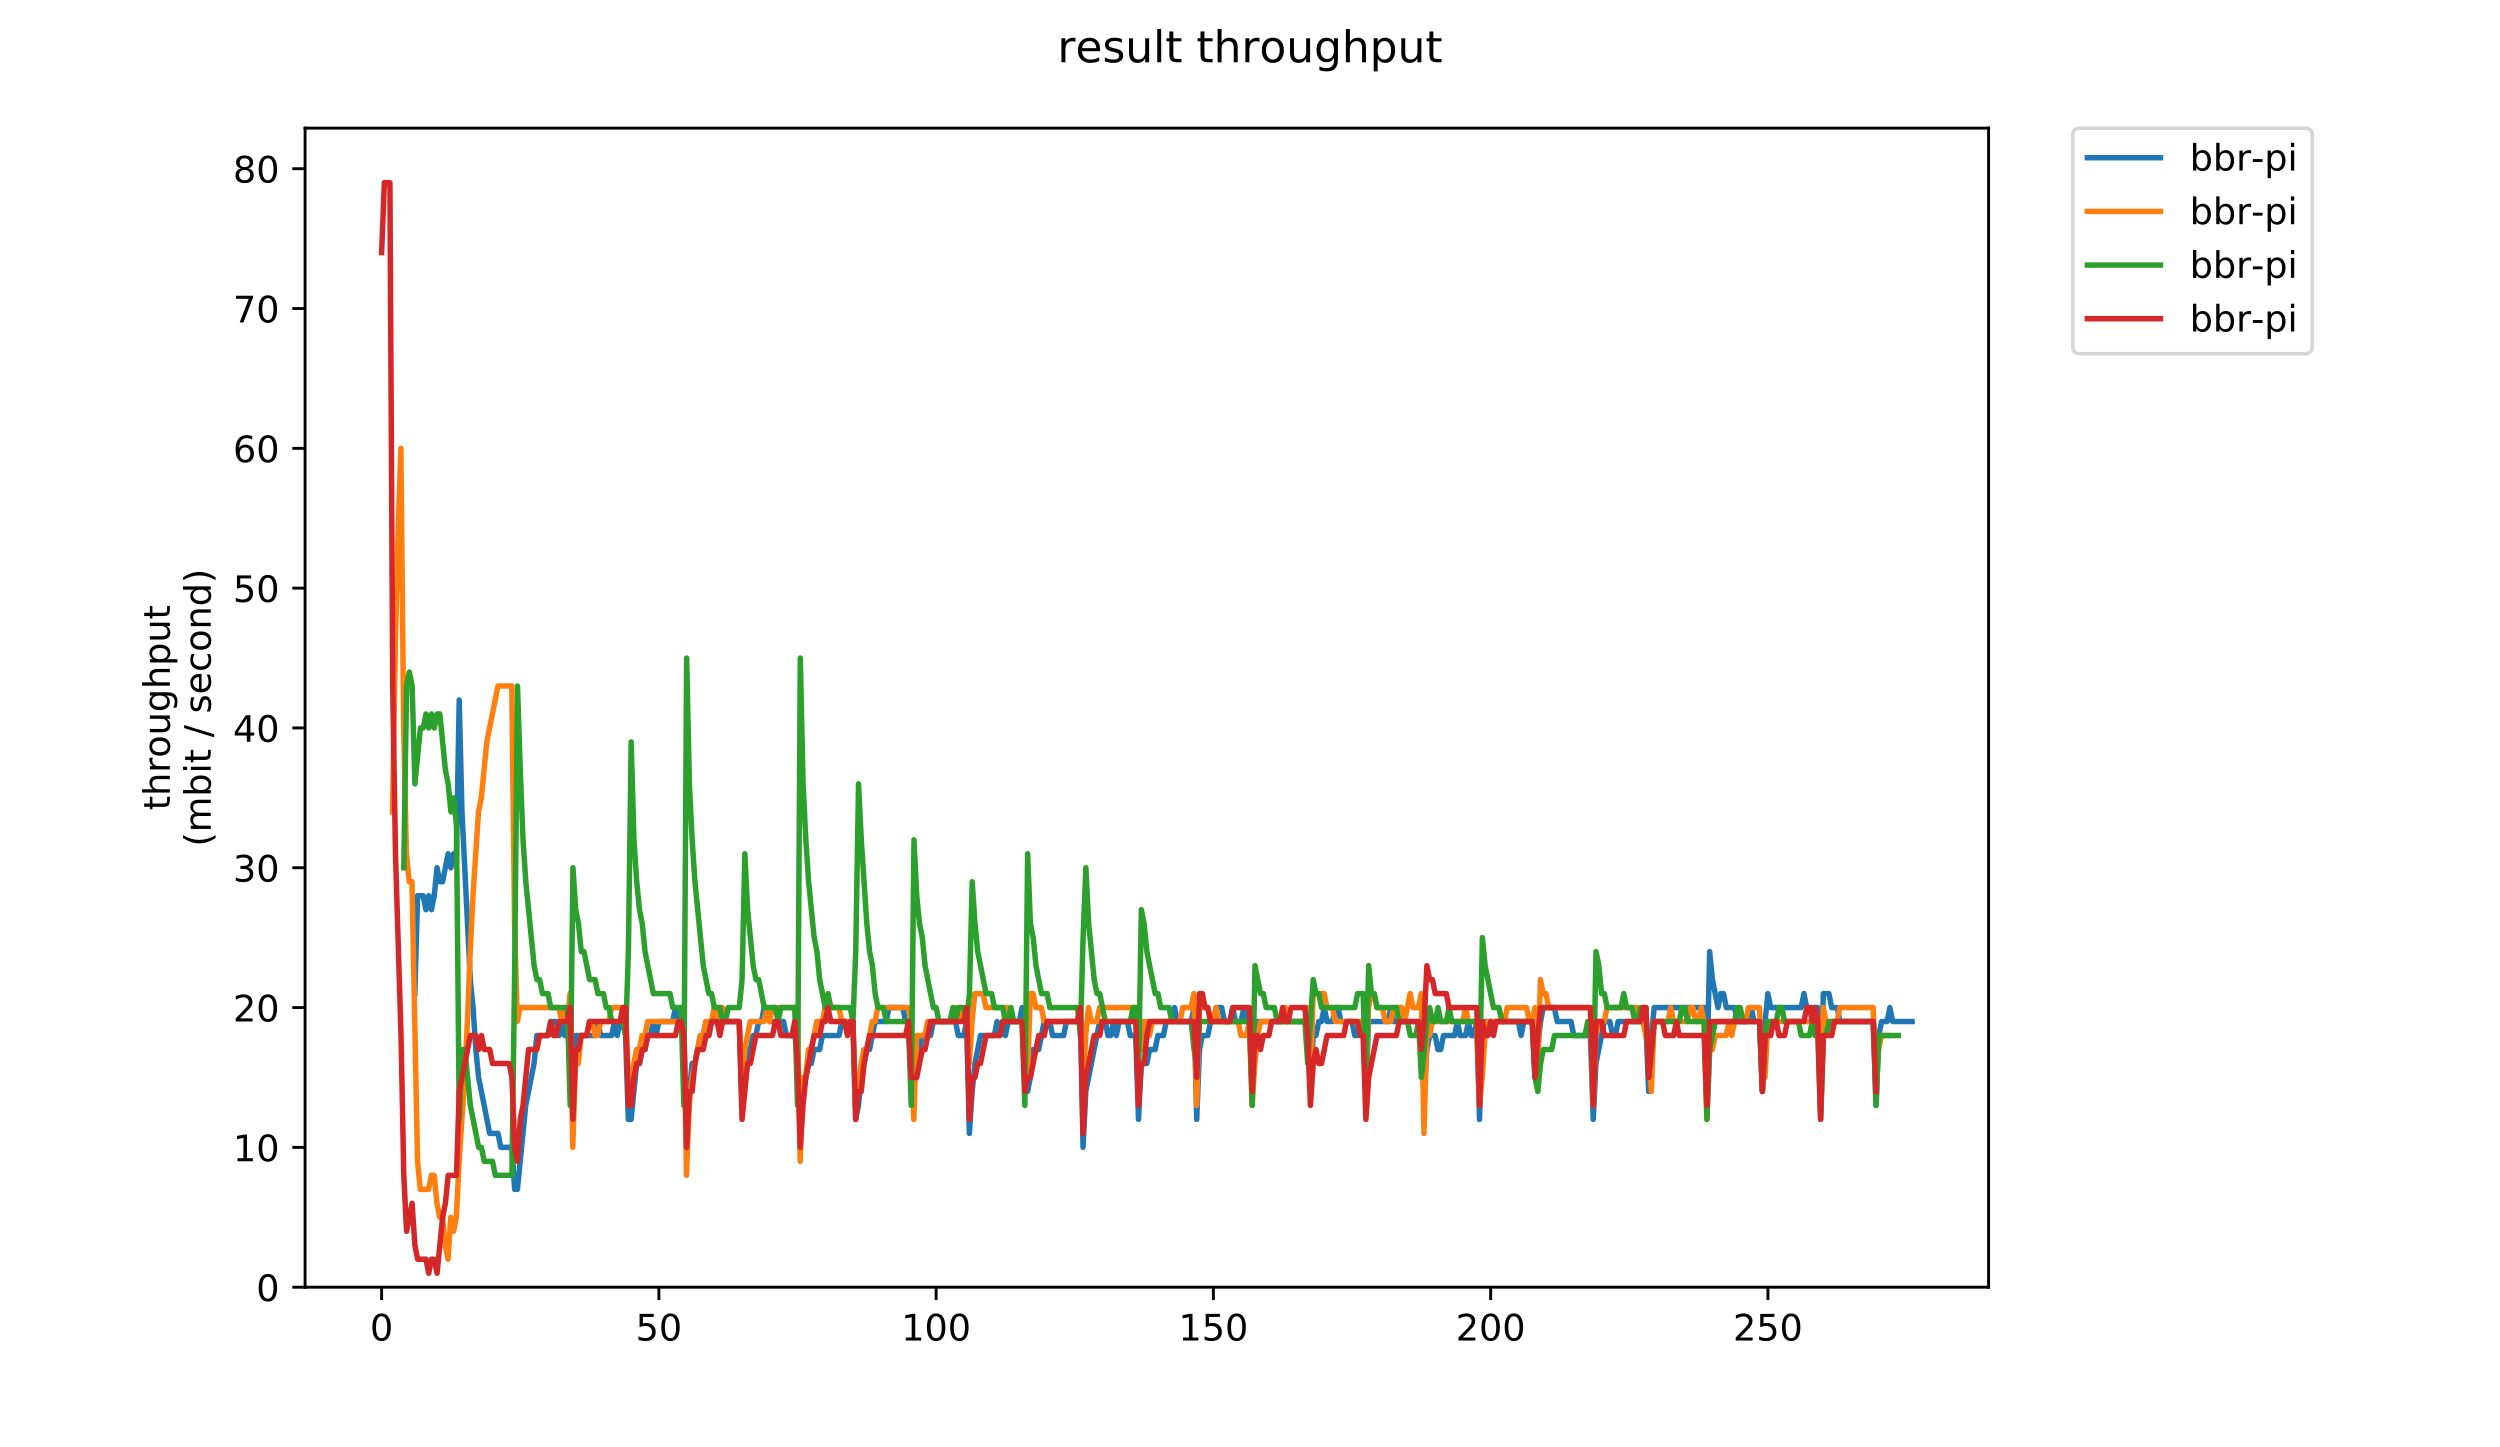 <?xml version="1.0" encoding="utf-8" standalone="no"?>
<!DOCTYPE svg PUBLIC "-//W3C//DTD SVG 1.1//EN"
  "http://www.w3.org/Graphics/SVG/1.1/DTD/svg11.dtd">
<!-- Created with matplotlib (https://matplotlib.org/) -->
<svg height="396pt" version="1.1" viewBox="0 0 684 396" width="684pt" xmlns="http://www.w3.org/2000/svg" xmlns:xlink="http://www.w3.org/1999/xlink">
 <defs>
  <style type="text/css">
*{stroke-linecap:butt;stroke-linejoin:round;}
  </style>
 </defs>
 <g id="figure_1">
  <g id="patch_1">
   <path d="M 0 396 
L 684 396 
L 684 0 
L 0 0 
z
" style="fill:#ffffff;"/>
  </g>
  <g id="axes_1">
   <g id="patch_2">
    <path d="M 83.472 352.174 
L 544.074 352.174 
L 544.074 35.062 
L 83.472 35.062 
z
" style="fill:#ffffff;"/>
   </g>
   <g id="matplotlib.axis_1">
    <g id="xtick_1">
     <g id="line2d_1">
      <defs>
       <path d="M 0 0 
L 0 3.5 
" id="mcc06fdb202" style="stroke:#000000;stroke-width:0.8;"/>
      </defs>
      <g>
       <use style="stroke:#000000;stroke-width:0.8;" x="104.409" xlink:href="#mcc06fdb202" y="352.174"/>
      </g>
     </g>
     <g id="text_1">
      <!-- 0 -->
      <defs>
       <path d="M 31.781 66.406 
Q 24.172 66.406 20.328 58.906 
Q 16.5 51.422 16.5 36.375 
Q 16.5 21.391 20.328 13.891 
Q 24.172 6.391 31.781 6.391 
Q 39.453 6.391 43.281 13.891 
Q 47.125 21.391 47.125 36.375 
Q 47.125 51.422 43.281 58.906 
Q 39.453 66.406 31.781 66.406 
z
M 31.781 74.219 
Q 44.047 74.219 50.516 64.516 
Q 56.984 54.828 56.984 36.375 
Q 56.984 17.969 50.516 8.266 
Q 44.047 -1.422 31.781 -1.422 
Q 19.531 -1.422 13.062 8.266 
Q 6.594 17.969 6.594 36.375 
Q 6.594 54.828 13.062 64.516 
Q 19.531 74.219 31.781 74.219 
z
" id="DejaVuSans-48"/>
      </defs>
      <g transform="translate(101.228 366.773)scale(0.1 -0.1)">
       <use xlink:href="#DejaVuSans-48"/>
      </g>
     </g>
    </g>
    <g id="xtick_2">
     <g id="line2d_2">
      <g>
       <use style="stroke:#000000;stroke-width:0.8;" x="180.268" xlink:href="#mcc06fdb202" y="352.174"/>
      </g>
     </g>
     <g id="text_2">
      <!-- 50 -->
      <defs>
       <path d="M 10.797 72.906 
L 49.516 72.906 
L 49.516 64.594 
L 19.828 64.594 
L 19.828 46.734 
Q 21.969 47.469 24.109 47.828 
Q 26.266 48.188 28.422 48.188 
Q 40.625 48.188 47.75 41.5 
Q 54.891 34.812 54.891 23.391 
Q 54.891 11.625 47.562 5.094 
Q 40.234 -1.422 26.906 -1.422 
Q 22.312 -1.422 17.547 -0.641 
Q 12.797 0.141 7.719 1.703 
L 7.719 11.625 
Q 12.109 9.234 16.797 8.062 
Q 21.484 6.891 26.703 6.891 
Q 35.156 6.891 40.078 11.328 
Q 45.016 15.766 45.016 23.391 
Q 45.016 31 40.078 35.438 
Q 35.156 39.891 26.703 39.891 
Q 22.75 39.891 18.812 39.016 
Q 14.891 38.141 10.797 36.281 
z
" id="DejaVuSans-53"/>
      </defs>
      <g transform="translate(173.905 366.773)scale(0.1 -0.1)">
       <use xlink:href="#DejaVuSans-53"/>
       <use x="63.623" xlink:href="#DejaVuSans-48"/>
      </g>
     </g>
    </g>
    <g id="xtick_3">
     <g id="line2d_3">
      <g>
       <use style="stroke:#000000;stroke-width:0.8;" x="256.126" xlink:href="#mcc06fdb202" y="352.174"/>
      </g>
     </g>
     <g id="text_3">
      <!-- 100 -->
      <defs>
       <path d="M 12.406 8.297 
L 28.516 8.297 
L 28.516 63.922 
L 10.984 60.406 
L 10.984 69.391 
L 28.422 72.906 
L 38.281 72.906 
L 38.281 8.297 
L 54.391 8.297 
L 54.391 0 
L 12.406 0 
z
" id="DejaVuSans-49"/>
      </defs>
      <g transform="translate(246.583 366.773)scale(0.1 -0.1)">
       <use xlink:href="#DejaVuSans-49"/>
       <use x="63.623" xlink:href="#DejaVuSans-48"/>
       <use x="127.246" xlink:href="#DejaVuSans-48"/>
      </g>
     </g>
    </g>
    <g id="xtick_4">
     <g id="line2d_4">
      <g>
       <use style="stroke:#000000;stroke-width:0.8;" x="331.985" xlink:href="#mcc06fdb202" y="352.174"/>
      </g>
     </g>
     <g id="text_4">
      <!-- 150 -->
      <g transform="translate(322.442 366.773)scale(0.1 -0.1)">
       <use xlink:href="#DejaVuSans-49"/>
       <use x="63.623" xlink:href="#DejaVuSans-53"/>
       <use x="127.246" xlink:href="#DejaVuSans-48"/>
      </g>
     </g>
    </g>
    <g id="xtick_5">
     <g id="line2d_5">
      <g>
       <use style="stroke:#000000;stroke-width:0.8;" x="407.844" xlink:href="#mcc06fdb202" y="352.174"/>
      </g>
     </g>
     <g id="text_5">
      <!-- 200 -->
      <defs>
       <path d="M 19.188 8.297 
L 53.609 8.297 
L 53.609 0 
L 7.328 0 
L 7.328 8.297 
Q 12.938 14.109 22.625 23.891 
Q 32.328 33.688 34.812 36.531 
Q 39.547 41.844 41.422 45.531 
Q 43.312 49.219 43.312 52.781 
Q 43.312 58.594 39.234 62.25 
Q 35.156 65.922 28.609 65.922 
Q 23.969 65.922 18.812 64.312 
Q 13.672 62.703 7.812 59.422 
L 7.812 69.391 
Q 13.766 71.781 18.938 73 
Q 24.125 74.219 28.422 74.219 
Q 39.75 74.219 46.484 68.547 
Q 53.219 62.891 53.219 53.422 
Q 53.219 48.922 51.531 44.891 
Q 49.859 40.875 45.406 35.406 
Q 44.188 33.984 37.641 27.219 
Q 31.109 20.453 19.188 8.297 
z
" id="DejaVuSans-50"/>
      </defs>
      <g transform="translate(398.3 366.773)scale(0.1 -0.1)">
       <use xlink:href="#DejaVuSans-50"/>
       <use x="63.623" xlink:href="#DejaVuSans-48"/>
       <use x="127.246" xlink:href="#DejaVuSans-48"/>
      </g>
     </g>
    </g>
    <g id="xtick_6">
     <g id="line2d_6">
      <g>
       <use style="stroke:#000000;stroke-width:0.8;" x="483.703" xlink:href="#mcc06fdb202" y="352.174"/>
      </g>
     </g>
     <g id="text_6">
      <!-- 250 -->
      <g transform="translate(474.159 366.773)scale(0.1 -0.1)">
       <use xlink:href="#DejaVuSans-50"/>
       <use x="63.623" xlink:href="#DejaVuSans-53"/>
       <use x="127.246" xlink:href="#DejaVuSans-48"/>
      </g>
     </g>
    </g>
   </g>
   <g id="matplotlib.axis_2">
    <g id="ytick_1">
     <g id="line2d_7">
      <defs>
       <path d="M 0 0 
L -3.5 0 
" id="m9dd7c08821" style="stroke:#000000;stroke-width:0.8;"/>
      </defs>
      <g>
       <use style="stroke:#000000;stroke-width:0.8;" x="83.472" xlink:href="#m9dd7c08821" y="352.174"/>
      </g>
     </g>
     <g id="text_7">
      <!-- 0 -->
      <g transform="translate(70.11 355.973)scale(0.1 -0.1)">
       <use xlink:href="#DejaVuSans-48"/>
      </g>
     </g>
    </g>
    <g id="ytick_2">
     <g id="line2d_8">
      <g>
       <use style="stroke:#000000;stroke-width:0.8;" x="83.472" xlink:href="#m9dd7c08821" y="313.922"/>
      </g>
     </g>
     <g id="text_8">
      <!-- 10 -->
      <g transform="translate(63.747 317.721)scale(0.1 -0.1)">
       <use xlink:href="#DejaVuSans-49"/>
       <use x="63.623" xlink:href="#DejaVuSans-48"/>
      </g>
     </g>
    </g>
    <g id="ytick_3">
     <g id="line2d_9">
      <g>
       <use style="stroke:#000000;stroke-width:0.8;" x="83.472" xlink:href="#m9dd7c08821" y="275.67"/>
      </g>
     </g>
     <g id="text_9">
      <!-- 20 -->
      <g transform="translate(63.747 279.469)scale(0.1 -0.1)">
       <use xlink:href="#DejaVuSans-50"/>
       <use x="63.623" xlink:href="#DejaVuSans-48"/>
      </g>
     </g>
    </g>
    <g id="ytick_4">
     <g id="line2d_10">
      <g>
       <use style="stroke:#000000;stroke-width:0.8;" x="83.472" xlink:href="#m9dd7c08821" y="237.417"/>
      </g>
     </g>
     <g id="text_10">
      <!-- 30 -->
      <defs>
       <path d="M 40.578 39.312 
Q 47.656 37.797 51.625 33 
Q 55.609 28.219 55.609 21.188 
Q 55.609 10.406 48.188 4.484 
Q 40.766 -1.422 27.094 -1.422 
Q 22.516 -1.422 17.656 -0.516 
Q 12.797 0.391 7.625 2.203 
L 7.625 11.719 
Q 11.719 9.328 16.594 8.109 
Q 21.484 6.891 26.812 6.891 
Q 36.078 6.891 40.938 10.547 
Q 45.797 14.203 45.797 21.188 
Q 45.797 27.641 41.281 31.266 
Q 36.766 34.906 28.719 34.906 
L 20.219 34.906 
L 20.219 43.016 
L 29.109 43.016 
Q 36.375 43.016 40.234 45.922 
Q 44.094 48.828 44.094 54.297 
Q 44.094 59.906 40.109 62.906 
Q 36.141 65.922 28.719 65.922 
Q 24.656 65.922 20.016 65.031 
Q 15.375 64.156 9.812 62.312 
L 9.812 71.094 
Q 15.438 72.656 20.344 73.438 
Q 25.25 74.219 29.594 74.219 
Q 40.828 74.219 47.359 69.109 
Q 53.906 64.016 53.906 55.328 
Q 53.906 49.266 50.438 45.094 
Q 46.969 40.922 40.578 39.312 
z
" id="DejaVuSans-51"/>
      </defs>
      <g transform="translate(63.747 241.216)scale(0.1 -0.1)">
       <use xlink:href="#DejaVuSans-51"/>
       <use x="63.623" xlink:href="#DejaVuSans-48"/>
      </g>
     </g>
    </g>
    <g id="ytick_5">
     <g id="line2d_11">
      <g>
       <use style="stroke:#000000;stroke-width:0.8;" x="83.472" xlink:href="#m9dd7c08821" y="199.165"/>
      </g>
     </g>
     <g id="text_11">
      <!-- 40 -->
      <defs>
       <path d="M 37.797 64.312 
L 12.891 25.391 
L 37.797 25.391 
z
M 35.203 72.906 
L 47.609 72.906 
L 47.609 25.391 
L 58.016 25.391 
L 58.016 17.188 
L 47.609 17.188 
L 47.609 0 
L 37.797 0 
L 37.797 17.188 
L 4.891 17.188 
L 4.891 26.703 
z
" id="DejaVuSans-52"/>
      </defs>
      <g transform="translate(63.747 202.964)scale(0.1 -0.1)">
       <use xlink:href="#DejaVuSans-52"/>
       <use x="63.623" xlink:href="#DejaVuSans-48"/>
      </g>
     </g>
    </g>
    <g id="ytick_6">
     <g id="line2d_12">
      <g>
       <use style="stroke:#000000;stroke-width:0.8;" x="83.472" xlink:href="#m9dd7c08821" y="160.913"/>
      </g>
     </g>
     <g id="text_12">
      <!-- 50 -->
      <g transform="translate(63.747 164.712)scale(0.1 -0.1)">
       <use xlink:href="#DejaVuSans-53"/>
       <use x="63.623" xlink:href="#DejaVuSans-48"/>
      </g>
     </g>
    </g>
    <g id="ytick_7">
     <g id="line2d_13">
      <g>
       <use style="stroke:#000000;stroke-width:0.8;" x="83.472" xlink:href="#m9dd7c08821" y="122.66"/>
      </g>
     </g>
     <g id="text_13">
      <!-- 60 -->
      <defs>
       <path d="M 33.016 40.375 
Q 26.375 40.375 22.484 35.828 
Q 18.609 31.297 18.609 23.391 
Q 18.609 15.531 22.484 10.953 
Q 26.375 6.391 33.016 6.391 
Q 39.656 6.391 43.531 10.953 
Q 47.406 15.531 47.406 23.391 
Q 47.406 31.297 43.531 35.828 
Q 39.656 40.375 33.016 40.375 
z
M 52.594 71.297 
L 52.594 62.312 
Q 48.875 64.062 45.094 64.984 
Q 41.312 65.922 37.594 65.922 
Q 27.828 65.922 22.672 59.328 
Q 17.531 52.734 16.797 39.406 
Q 19.672 43.656 24.016 45.922 
Q 28.375 48.188 33.594 48.188 
Q 44.578 48.188 50.953 41.516 
Q 57.328 34.859 57.328 23.391 
Q 57.328 12.156 50.688 5.359 
Q 44.047 -1.422 33.016 -1.422 
Q 20.359 -1.422 13.672 8.266 
Q 6.984 17.969 6.984 36.375 
Q 6.984 53.656 15.188 63.938 
Q 23.391 74.219 37.203 74.219 
Q 40.922 74.219 44.703 73.484 
Q 48.484 72.75 52.594 71.297 
z
" id="DejaVuSans-54"/>
      </defs>
      <g transform="translate(63.747 126.46)scale(0.1 -0.1)">
       <use xlink:href="#DejaVuSans-54"/>
       <use x="63.623" xlink:href="#DejaVuSans-48"/>
      </g>
     </g>
    </g>
    <g id="ytick_8">
     <g id="line2d_14">
      <g>
       <use style="stroke:#000000;stroke-width:0.8;" x="83.472" xlink:href="#m9dd7c08821" y="84.408"/>
      </g>
     </g>
     <g id="text_14">
      <!-- 70 -->
      <defs>
       <path d="M 8.203 72.906 
L 55.078 72.906 
L 55.078 68.703 
L 28.609 0 
L 18.312 0 
L 43.219 64.594 
L 8.203 64.594 
z
" id="DejaVuSans-55"/>
      </defs>
      <g transform="translate(63.747 88.207)scale(0.1 -0.1)">
       <use xlink:href="#DejaVuSans-55"/>
       <use x="63.623" xlink:href="#DejaVuSans-48"/>
      </g>
     </g>
    </g>
    <g id="ytick_9">
     <g id="line2d_15">
      <g>
       <use style="stroke:#000000;stroke-width:0.8;" x="83.472" xlink:href="#m9dd7c08821" y="46.156"/>
      </g>
     </g>
     <g id="text_15">
      <!-- 80 -->
      <defs>
       <path d="M 31.781 34.625 
Q 24.75 34.625 20.719 30.859 
Q 16.703 27.094 16.703 20.516 
Q 16.703 13.922 20.719 10.156 
Q 24.75 6.391 31.781 6.391 
Q 38.812 6.391 42.859 10.172 
Q 46.922 13.969 46.922 20.516 
Q 46.922 27.094 42.891 30.859 
Q 38.875 34.625 31.781 34.625 
z
M 21.922 38.812 
Q 15.578 40.375 12.031 44.719 
Q 8.5 49.078 8.5 55.328 
Q 8.5 64.062 14.719 69.141 
Q 20.953 74.219 31.781 74.219 
Q 42.672 74.219 48.875 69.141 
Q 55.078 64.062 55.078 55.328 
Q 55.078 49.078 51.531 44.719 
Q 48 40.375 41.703 38.812 
Q 48.828 37.156 52.797 32.312 
Q 56.781 27.484 56.781 20.516 
Q 56.781 9.906 50.312 4.234 
Q 43.844 -1.422 31.781 -1.422 
Q 19.734 -1.422 13.25 4.234 
Q 6.781 9.906 6.781 20.516 
Q 6.781 27.484 10.781 32.312 
Q 14.797 37.156 21.922 38.812 
z
M 18.312 54.391 
Q 18.312 48.734 21.844 45.562 
Q 25.391 42.391 31.781 42.391 
Q 38.141 42.391 41.719 45.562 
Q 45.312 48.734 45.312 54.391 
Q 45.312 60.062 41.719 63.234 
Q 38.141 66.406 31.781 66.406 
Q 25.391 66.406 21.844 63.234 
Q 18.312 60.062 18.312 54.391 
z
" id="DejaVuSans-56"/>
      </defs>
      <g transform="translate(63.747 49.955)scale(0.1 -0.1)">
       <use xlink:href="#DejaVuSans-56"/>
       <use x="63.623" xlink:href="#DejaVuSans-48"/>
      </g>
     </g>
    </g>
    <g id="text_16">
     <!-- throughput -->
     <defs>
      <path d="M 18.312 70.219 
L 18.312 54.688 
L 36.812 54.688 
L 36.812 47.703 
L 18.312 47.703 
L 18.312 18.016 
Q 18.312 11.328 20.141 9.422 
Q 21.969 7.516 27.594 7.516 
L 36.812 7.516 
L 36.812 0 
L 27.594 0 
Q 17.188 0 13.234 3.875 
Q 9.281 7.766 9.281 18.016 
L 9.281 47.703 
L 2.688 47.703 
L 2.688 54.688 
L 9.281 54.688 
L 9.281 70.219 
z
" id="DejaVuSans-116"/>
      <path d="M 54.891 33.016 
L 54.891 0 
L 45.906 0 
L 45.906 32.719 
Q 45.906 40.484 42.875 44.328 
Q 39.844 48.188 33.797 48.188 
Q 26.516 48.188 22.312 43.547 
Q 18.109 38.922 18.109 30.906 
L 18.109 0 
L 9.078 0 
L 9.078 75.984 
L 18.109 75.984 
L 18.109 46.188 
Q 21.344 51.125 25.703 53.562 
Q 30.078 56 35.797 56 
Q 45.219 56 50.047 50.172 
Q 54.891 44.344 54.891 33.016 
z
" id="DejaVuSans-104"/>
      <path d="M 41.109 46.297 
Q 39.594 47.172 37.812 47.578 
Q 36.031 48 33.891 48 
Q 26.266 48 22.188 43.047 
Q 18.109 38.094 18.109 28.812 
L 18.109 0 
L 9.078 0 
L 9.078 54.688 
L 18.109 54.688 
L 18.109 46.188 
Q 20.953 51.172 25.484 53.578 
Q 30.031 56 36.531 56 
Q 37.453 56 38.578 55.875 
Q 39.703 55.766 41.062 55.516 
z
" id="DejaVuSans-114"/>
      <path d="M 30.609 48.391 
Q 23.391 48.391 19.188 42.75 
Q 14.984 37.109 14.984 27.297 
Q 14.984 17.484 19.156 11.844 
Q 23.344 6.203 30.609 6.203 
Q 37.797 6.203 41.984 11.859 
Q 46.188 17.531 46.188 27.297 
Q 46.188 37.016 41.984 42.703 
Q 37.797 48.391 30.609 48.391 
z
M 30.609 56 
Q 42.328 56 49.016 48.375 
Q 55.719 40.766 55.719 27.297 
Q 55.719 13.875 49.016 6.219 
Q 42.328 -1.422 30.609 -1.422 
Q 18.844 -1.422 12.172 6.219 
Q 5.516 13.875 5.516 27.297 
Q 5.516 40.766 12.172 48.375 
Q 18.844 56 30.609 56 
z
" id="DejaVuSans-111"/>
      <path d="M 8.5 21.578 
L 8.5 54.688 
L 17.484 54.688 
L 17.484 21.922 
Q 17.484 14.156 20.5 10.266 
Q 23.531 6.391 29.594 6.391 
Q 36.859 6.391 41.078 11.031 
Q 45.312 15.672 45.312 23.688 
L 45.312 54.688 
L 54.297 54.688 
L 54.297 0 
L 45.312 0 
L 45.312 8.406 
Q 42.047 3.422 37.719 1 
Q 33.406 -1.422 27.688 -1.422 
Q 18.266 -1.422 13.375 4.438 
Q 8.5 10.297 8.5 21.578 
z
M 31.109 56 
z
" id="DejaVuSans-117"/>
      <path d="M 45.406 27.984 
Q 45.406 37.75 41.375 43.109 
Q 37.359 48.484 30.078 48.484 
Q 22.859 48.484 18.828 43.109 
Q 14.797 37.75 14.797 27.984 
Q 14.797 18.266 18.828 12.891 
Q 22.859 7.516 30.078 7.516 
Q 37.359 7.516 41.375 12.891 
Q 45.406 18.266 45.406 27.984 
z
M 54.391 6.781 
Q 54.391 -7.172 48.188 -13.984 
Q 42 -20.797 29.203 -20.797 
Q 24.469 -20.797 20.266 -20.094 
Q 16.062 -19.391 12.109 -17.922 
L 12.109 -9.188 
Q 16.062 -11.328 19.922 -12.344 
Q 23.781 -13.375 27.781 -13.375 
Q 36.625 -13.375 41.016 -8.766 
Q 45.406 -4.156 45.406 5.172 
L 45.406 9.625 
Q 42.625 4.781 38.281 2.391 
Q 33.938 0 27.875 0 
Q 17.828 0 11.672 7.656 
Q 5.516 15.328 5.516 27.984 
Q 5.516 40.672 11.672 48.328 
Q 17.828 56 27.875 56 
Q 33.938 56 38.281 53.609 
Q 42.625 51.219 45.406 46.391 
L 45.406 54.688 
L 54.391 54.688 
z
" id="DejaVuSans-103"/>
      <path d="M 18.109 8.203 
L 18.109 -20.797 
L 9.078 -20.797 
L 9.078 54.688 
L 18.109 54.688 
L 18.109 46.391 
Q 20.953 51.266 25.266 53.625 
Q 29.594 56 35.594 56 
Q 45.562 56 51.781 48.094 
Q 58.016 40.188 58.016 27.297 
Q 58.016 14.406 51.781 6.484 
Q 45.562 -1.422 35.594 -1.422 
Q 29.594 -1.422 25.266 0.953 
Q 20.953 3.328 18.109 8.203 
z
M 48.688 27.297 
Q 48.688 37.203 44.609 42.844 
Q 40.531 48.484 33.406 48.484 
Q 26.266 48.484 22.188 42.844 
Q 18.109 37.203 18.109 27.297 
Q 18.109 17.391 22.188 11.75 
Q 26.266 6.109 33.406 6.109 
Q 40.531 6.109 44.609 11.75 
Q 48.688 17.391 48.688 27.297 
z
" id="DejaVuSans-112"/>
     </defs>
     <g transform="translate(46.47 221.675)rotate(-90)scale(0.1 -0.1)">
      <use xlink:href="#DejaVuSans-116"/>
      <use x="39.209" xlink:href="#DejaVuSans-104"/>
      <use x="102.588" xlink:href="#DejaVuSans-114"/>
      <use x="143.67" xlink:href="#DejaVuSans-111"/>
      <use x="204.852" xlink:href="#DejaVuSans-117"/>
      <use x="268.23" xlink:href="#DejaVuSans-103"/>
      <use x="331.707" xlink:href="#DejaVuSans-104"/>
      <use x="395.086" xlink:href="#DejaVuSans-112"/>
      <use x="458.562" xlink:href="#DejaVuSans-117"/>
      <use x="521.941" xlink:href="#DejaVuSans-116"/>
     </g>
     <!-- (mbit / second) -->
     <defs>
      <path d="M 31 75.875 
Q 24.469 64.656 21.281 53.656 
Q 18.109 42.672 18.109 31.391 
Q 18.109 20.125 21.312 9.062 
Q 24.516 -2 31 -13.188 
L 23.188 -13.188 
Q 15.875 -1.703 12.234 9.375 
Q 8.594 20.453 8.594 31.391 
Q 8.594 42.281 12.203 53.312 
Q 15.828 64.359 23.188 75.875 
z
" id="DejaVuSans-40"/>
      <path d="M 52 44.188 
Q 55.375 50.25 60.062 53.125 
Q 64.75 56 71.094 56 
Q 79.641 56 84.281 50.016 
Q 88.922 44.047 88.922 33.016 
L 88.922 0 
L 79.891 0 
L 79.891 32.719 
Q 79.891 40.578 77.094 44.375 
Q 74.312 48.188 68.609 48.188 
Q 61.625 48.188 57.562 43.547 
Q 53.516 38.922 53.516 30.906 
L 53.516 0 
L 44.484 0 
L 44.484 32.719 
Q 44.484 40.625 41.703 44.406 
Q 38.922 48.188 33.109 48.188 
Q 26.219 48.188 22.156 43.531 
Q 18.109 38.875 18.109 30.906 
L 18.109 0 
L 9.078 0 
L 9.078 54.688 
L 18.109 54.688 
L 18.109 46.188 
Q 21.188 51.219 25.484 53.609 
Q 29.781 56 35.688 56 
Q 41.656 56 45.828 52.969 
Q 50 49.953 52 44.188 
z
" id="DejaVuSans-109"/>
      <path d="M 48.688 27.297 
Q 48.688 37.203 44.609 42.844 
Q 40.531 48.484 33.406 48.484 
Q 26.266 48.484 22.188 42.844 
Q 18.109 37.203 18.109 27.297 
Q 18.109 17.391 22.188 11.75 
Q 26.266 6.109 33.406 6.109 
Q 40.531 6.109 44.609 11.75 
Q 48.688 17.391 48.688 27.297 
z
M 18.109 46.391 
Q 20.953 51.266 25.266 53.625 
Q 29.594 56 35.594 56 
Q 45.562 56 51.781 48.094 
Q 58.016 40.188 58.016 27.297 
Q 58.016 14.406 51.781 6.484 
Q 45.562 -1.422 35.594 -1.422 
Q 29.594 -1.422 25.266 0.953 
Q 20.953 3.328 18.109 8.203 
L 18.109 0 
L 9.078 0 
L 9.078 75.984 
L 18.109 75.984 
z
" id="DejaVuSans-98"/>
      <path d="M 9.422 54.688 
L 18.406 54.688 
L 18.406 0 
L 9.422 0 
z
M 9.422 75.984 
L 18.406 75.984 
L 18.406 64.594 
L 9.422 64.594 
z
" id="DejaVuSans-105"/>
      <path id="DejaVuSans-32"/>
      <path d="M 25.391 72.906 
L 33.688 72.906 
L 8.297 -9.281 
L 0 -9.281 
z
" id="DejaVuSans-47"/>
      <path d="M 44.281 53.078 
L 44.281 44.578 
Q 40.484 46.531 36.375 47.5 
Q 32.281 48.484 27.875 48.484 
Q 21.188 48.484 17.844 46.438 
Q 14.5 44.391 14.5 40.281 
Q 14.5 37.156 16.891 35.375 
Q 19.281 33.594 26.516 31.984 
L 29.594 31.297 
Q 39.156 29.25 43.188 25.516 
Q 47.219 21.781 47.219 15.094 
Q 47.219 7.469 41.188 3.016 
Q 35.156 -1.422 24.609 -1.422 
Q 20.219 -1.422 15.453 -0.562 
Q 10.688 0.297 5.422 2 
L 5.422 11.281 
Q 10.406 8.688 15.234 7.391 
Q 20.062 6.109 24.812 6.109 
Q 31.156 6.109 34.562 8.281 
Q 37.984 10.453 37.984 14.406 
Q 37.984 18.062 35.516 20.016 
Q 33.062 21.969 24.703 23.781 
L 21.578 24.516 
Q 13.234 26.266 9.516 29.906 
Q 5.812 33.547 5.812 39.891 
Q 5.812 47.609 11.281 51.797 
Q 16.75 56 26.812 56 
Q 31.781 56 36.172 55.266 
Q 40.578 54.547 44.281 53.078 
z
" id="DejaVuSans-115"/>
      <path d="M 56.203 29.594 
L 56.203 25.203 
L 14.891 25.203 
Q 15.484 15.922 20.484 11.062 
Q 25.484 6.203 34.422 6.203 
Q 39.594 6.203 44.453 7.469 
Q 49.312 8.734 54.109 11.281 
L 54.109 2.781 
Q 49.266 0.734 44.188 -0.344 
Q 39.109 -1.422 33.891 -1.422 
Q 20.797 -1.422 13.156 6.188 
Q 5.516 13.812 5.516 26.812 
Q 5.516 40.234 12.766 48.109 
Q 20.016 56 32.328 56 
Q 43.359 56 49.781 48.891 
Q 56.203 41.797 56.203 29.594 
z
M 47.219 32.234 
Q 47.125 39.594 43.094 43.984 
Q 39.062 48.391 32.422 48.391 
Q 24.906 48.391 20.391 44.141 
Q 15.875 39.891 15.188 32.172 
z
" id="DejaVuSans-101"/>
      <path d="M 48.781 52.594 
L 48.781 44.188 
Q 44.969 46.297 41.141 47.344 
Q 37.312 48.391 33.406 48.391 
Q 24.656 48.391 19.812 42.844 
Q 14.984 37.312 14.984 27.297 
Q 14.984 17.281 19.812 11.734 
Q 24.656 6.203 33.406 6.203 
Q 37.312 6.203 41.141 7.25 
Q 44.969 8.297 48.781 10.406 
L 48.781 2.094 
Q 45.016 0.344 40.984 -0.531 
Q 36.969 -1.422 32.422 -1.422 
Q 20.062 -1.422 12.781 6.344 
Q 5.516 14.109 5.516 27.297 
Q 5.516 40.672 12.859 48.328 
Q 20.219 56 33.016 56 
Q 37.156 56 41.109 55.141 
Q 45.062 54.297 48.781 52.594 
z
" id="DejaVuSans-99"/>
      <path d="M 54.891 33.016 
L 54.891 0 
L 45.906 0 
L 45.906 32.719 
Q 45.906 40.484 42.875 44.328 
Q 39.844 48.188 33.797 48.188 
Q 26.516 48.188 22.312 43.547 
Q 18.109 38.922 18.109 30.906 
L 18.109 0 
L 9.078 0 
L 9.078 54.688 
L 18.109 54.688 
L 18.109 46.188 
Q 21.344 51.125 25.703 53.562 
Q 30.078 56 35.797 56 
Q 45.219 56 50.047 50.172 
Q 54.891 44.344 54.891 33.016 
z
" id="DejaVuSans-110"/>
      <path d="M 45.406 46.391 
L 45.406 75.984 
L 54.391 75.984 
L 54.391 0 
L 45.406 0 
L 45.406 8.203 
Q 42.578 3.328 38.25 0.953 
Q 33.938 -1.422 27.875 -1.422 
Q 17.969 -1.422 11.734 6.484 
Q 5.516 14.406 5.516 27.297 
Q 5.516 40.188 11.734 48.094 
Q 17.969 56 27.875 56 
Q 33.938 56 38.25 53.625 
Q 42.578 51.266 45.406 46.391 
z
M 14.797 27.297 
Q 14.797 17.391 18.875 11.75 
Q 22.953 6.109 30.078 6.109 
Q 37.203 6.109 41.297 11.75 
Q 45.406 17.391 45.406 27.297 
Q 45.406 37.203 41.297 42.844 
Q 37.203 48.484 30.078 48.484 
Q 22.953 48.484 18.875 42.844 
Q 14.797 37.203 14.797 27.297 
z
" id="DejaVuSans-100"/>
      <path d="M 8.016 75.875 
L 15.828 75.875 
Q 23.141 64.359 26.781 53.312 
Q 30.422 42.281 30.422 31.391 
Q 30.422 20.453 26.781 9.375 
Q 23.141 -1.703 15.828 -13.188 
L 8.016 -13.188 
Q 14.5 -2 17.703 9.062 
Q 20.906 20.125 20.906 31.391 
Q 20.906 42.672 17.703 53.656 
Q 14.5 64.656 8.016 75.875 
z
" id="DejaVuSans-41"/>
     </defs>
     <g transform="translate(57.668 231.609)rotate(-90)scale(0.1 -0.1)">
      <use xlink:href="#DejaVuSans-40"/>
      <use x="39.014" xlink:href="#DejaVuSans-109"/>
      <use x="136.426" xlink:href="#DejaVuSans-98"/>
      <use x="199.902" xlink:href="#DejaVuSans-105"/>
      <use x="227.686" xlink:href="#DejaVuSans-116"/>
      <use x="266.895" xlink:href="#DejaVuSans-32"/>
      <use x="298.682" xlink:href="#DejaVuSans-47"/>
      <use x="332.373" xlink:href="#DejaVuSans-32"/>
      <use x="364.16" xlink:href="#DejaVuSans-115"/>
      <use x="416.26" xlink:href="#DejaVuSans-101"/>
      <use x="477.783" xlink:href="#DejaVuSans-99"/>
      <use x="532.764" xlink:href="#DejaVuSans-111"/>
      <use x="593.945" xlink:href="#DejaVuSans-110"/>
      <use x="657.324" xlink:href="#DejaVuSans-100"/>
      <use x="720.801" xlink:href="#DejaVuSans-41"/>
     </g>
    </g>
   </g>
   <g id="line2d_16">
    <path clip-path="url(#p3f9f342d94)" d="M 113.5 271.844 
L 114.258 245.068 
L 115.775 245.068 
L 116.534 248.893 
L 117.293 245.068 
L 118.051 248.893 
L 118.81 245.068 
L 119.568 237.417 
L 120.327 241.242 
L 121.086 241.242 
L 122.603 233.592 
L 123.361 237.417 
L 124.12 233.592 
L 124.879 233.592 
L 125.637 191.514 
L 126.396 222.116 
L 128.671 268.019 
L 129.43 275.67 
L 130.189 287.145 
L 130.947 294.796 
L 133.982 310.097 
L 136.257 310.097 
L 137.016 313.922 
L 140.05 313.922 
L 140.809 325.398 
L 141.567 325.398 
L 143.843 302.446 
L 146.119 290.97 
L 146.878 283.32 
L 149.912 283.32 
L 150.671 279.495 
L 152.188 279.495 
L 152.946 283.32 
L 153.705 279.495 
L 154.463 283.32 
L 155.222 283.32 
L 155.981 279.495 
L 156.739 302.446 
L 157.498 283.32 
L 162.808 283.32 
L 163.567 279.495 
L 164.325 283.32 
L 167.359 283.32 
L 168.118 279.495 
L 168.877 283.32 
L 169.635 279.495 
L 170.394 279.495 
L 171.152 283.32 
L 171.911 306.271 
L 172.67 306.271 
L 174.187 290.97 
L 174.945 290.97 
L 175.704 287.145 
L 176.463 287.145 
L 177.221 283.32 
L 177.98 283.32 
L 178.738 279.495 
L 179.497 283.32 
L 180.255 279.495 
L 184.048 279.495 
L 184.807 275.67 
L 185.566 279.495 
L 187.083 279.495 
L 187.841 313.922 
L 188.6 298.621 
L 189.359 290.97 
L 190.117 290.97 
L 191.634 283.32 
L 192.393 283.32 
L 193.151 279.495 
L 193.91 283.32 
L 194.669 279.495 
L 196.186 279.495 
L 196.944 275.67 
L 197.703 279.495 
L 202.255 279.495 
L 203.013 302.446 
L 204.53 287.145 
L 205.289 287.145 
L 206.047 283.32 
L 206.806 283.32 
L 207.565 279.495 
L 208.323 279.495 
L 209.082 275.67 
L 209.84 275.67 
L 210.599 279.495 
L 214.392 279.495 
L 215.151 283.32 
L 217.426 283.32 
L 218.185 287.145 
L 218.943 306.271 
L 219.702 298.621 
L 221.219 290.97 
L 221.978 290.97 
L 222.736 287.145 
L 224.254 287.145 
L 225.012 283.32 
L 229.564 283.32 
L 230.322 279.495 
L 233.357 279.495 
L 234.115 306.271 
L 234.874 302.446 
L 235.632 294.796 
L 237.15 287.145 
L 237.908 287.145 
L 239.425 279.495 
L 242.46 279.495 
L 243.218 275.67 
L 247.011 275.67 
L 247.77 279.495 
L 248.528 279.495 
L 249.287 294.796 
L 250.046 294.796 
L 252.321 283.32 
L 254.597 283.32 
L 255.356 279.495 
L 261.424 279.495 
L 262.183 283.32 
L 263.7 283.32 
L 264.459 279.495 
L 265.217 310.097 
L 265.976 298.621 
L 266.735 290.97 
L 268.252 283.32 
L 272.045 283.32 
L 272.803 279.495 
L 273.562 283.32 
L 274.32 279.495 
L 275.079 283.32 
L 275.838 279.495 
L 278.872 279.495 
L 279.631 275.67 
L 280.389 294.796 
L 281.148 298.621 
L 281.906 294.796 
L 282.665 287.145 
L 284.182 287.145 
L 285.699 279.495 
L 287.216 279.495 
L 287.975 283.32 
L 291.009 283.32 
L 291.768 279.495 
L 294.802 279.495 
L 295.561 275.67 
L 296.32 313.922 
L 297.078 298.621 
L 300.871 279.495 
L 302.388 279.495 
L 303.147 283.32 
L 303.905 283.32 
L 304.664 279.495 
L 305.423 283.32 
L 306.181 279.495 
L 308.457 279.495 
L 309.216 283.32 
L 310.733 283.32 
L 311.491 306.271 
L 312.25 290.97 
L 313.767 290.97 
L 314.526 287.145 
L 316.043 287.145 
L 316.801 283.32 
L 318.319 283.32 
L 319.077 279.495 
L 320.594 279.495 
L 321.353 275.67 
L 322.112 279.495 
L 325.904 279.495 
L 326.663 275.67 
L 327.422 306.271 
L 328.18 287.145 
L 328.939 283.32 
L 330.456 283.32 
L 331.215 279.495 
L 331.973 279.495 
L 332.732 275.67 
L 334.249 275.67 
L 335.008 279.495 
L 336.525 279.495 
L 337.283 275.67 
L 338.042 279.495 
L 339.559 279.495 
L 340.318 275.67 
L 341.076 279.495 
L 341.835 279.495 
L 342.593 298.621 
L 343.352 279.495 
L 357.007 279.495 
L 357.765 283.32 
L 358.524 298.621 
L 359.282 283.32 
L 360.041 283.32 
L 360.8 279.495 
L 361.558 279.495 
L 362.317 275.67 
L 363.075 279.495 
L 364.592 279.495 
L 365.351 275.67 
L 366.11 275.67 
L 366.868 279.495 
L 369.903 279.495 
L 370.661 283.32 
L 371.42 283.32 
L 372.178 279.495 
L 372.937 279.495 
L 373.696 298.621 
L 374.454 279.495 
L 379.764 279.495 
L 380.523 275.67 
L 381.281 279.495 
L 388.109 279.495 
L 388.867 287.145 
L 389.626 298.621 
L 390.384 287.145 
L 391.143 283.32 
L 392.66 283.32 
L 393.419 287.145 
L 394.177 287.145 
L 394.936 283.32 
L 397.97 283.32 
L 398.729 279.495 
L 399.488 283.32 
L 401.005 283.32 
L 401.763 279.495 
L 402.522 283.32 
L 403.28 283.32 
L 404.039 279.495 
L 404.798 306.271 
L 405.556 283.32 
L 406.315 279.495 
L 415.418 279.495 
L 416.176 283.32 
L 416.935 279.495 
L 419.211 279.495 
L 419.969 294.796 
L 421.487 279.495 
L 422.245 275.67 
L 425.28 275.67 
L 426.038 279.495 
L 429.831 279.495 
L 430.59 283.32 
L 435.141 283.32 
L 435.9 306.271 
L 436.658 290.97 
L 438.934 279.495 
L 440.451 279.495 
L 441.21 283.32 
L 441.969 283.32 
L 442.727 279.495 
L 450.313 279.495 
L 451.072 298.621 
L 451.83 283.32 
L 452.589 275.67 
L 466.243 275.67 
L 467.002 294.796 
L 467.761 260.369 
L 468.519 268.019 
L 470.036 275.67 
L 470.795 271.844 
L 471.553 271.844 
L 472.312 275.67 
L 474.588 275.67 
L 475.346 279.495 
L 478.381 279.495 
L 479.139 275.67 
L 479.898 279.495 
L 481.415 279.495 
L 482.174 298.621 
L 482.932 279.495 
L 483.691 271.844 
L 484.449 275.67 
L 492.794 275.67 
L 493.553 271.844 
L 494.311 275.67 
L 497.345 275.67 
L 498.104 298.621 
L 498.863 271.844 
L 500.38 271.844 
L 501.138 275.67 
L 502.656 275.67 
L 503.414 279.495 
L 512.517 279.495 
L 513.276 302.446 
L 514.034 283.32 
L 514.793 279.495 
L 516.31 279.495 
L 517.069 275.67 
L 517.827 279.495 
L 523.137 279.495 
L 523.137 279.495 
" style="fill:none;stroke:#1f77b4;stroke-linecap:square;stroke-width:1.5;"/>
   </g>
   <g id="line2d_17">
    <path clip-path="url(#p3f9f342d94)" d="M 107.408 222.116 
L 108.167 176.214 
L 108.925 145.612 
L 109.684 122.66 
L 110.443 199.165 
L 111.201 233.592 
L 111.96 241.242 
L 112.718 241.242 
L 114.236 317.747 
L 114.994 325.398 
L 117.27 325.398 
L 118.028 321.572 
L 118.787 321.572 
L 119.546 329.223 
L 120.304 333.048 
L 121.063 333.048 
L 121.821 340.698 
L 122.58 344.524 
L 123.339 333.048 
L 124.097 336.873 
L 124.856 333.048 
L 125.614 317.747 
L 127.132 294.796 
L 127.89 279.495 
L 128.649 260.369 
L 129.407 245.068 
L 130.924 222.116 
L 131.683 218.291 
L 133.2 202.99 
L 136.235 187.689 
L 140.028 187.689 
L 140.786 252.718 
L 141.545 279.495 
L 142.303 275.67 
L 152.924 275.67 
L 153.682 279.495 
L 154.441 275.67 
L 155.199 279.495 
L 155.958 271.844 
L 156.716 313.922 
L 157.475 290.97 
L 158.234 290.97 
L 158.992 283.32 
L 160.509 283.32 
L 161.268 279.495 
L 162.027 279.495 
L 162.785 283.32 
L 163.544 283.32 
L 164.302 279.495 
L 166.578 279.495 
L 167.337 275.67 
L 171.13 275.67 
L 171.888 294.796 
L 172.647 298.621 
L 173.405 290.97 
L 174.164 287.145 
L 174.923 287.145 
L 175.681 283.32 
L 176.44 283.32 
L 177.198 279.495 
L 186.301 279.495 
L 187.06 275.67 
L 187.819 321.572 
L 188.577 302.446 
L 189.336 294.796 
L 191.612 283.32 
L 192.37 283.32 
L 193.129 279.495 
L 194.646 279.495 
L 195.404 275.67 
L 196.163 279.495 
L 196.922 275.67 
L 197.68 275.67 
L 198.439 279.495 
L 202.232 279.495 
L 202.99 298.621 
L 203.749 287.145 
L 205.266 279.495 
L 209.059 279.495 
L 209.818 275.67 
L 210.576 279.495 
L 211.335 275.67 
L 218.162 275.67 
L 218.921 317.747 
L 219.679 294.796 
L 220.438 294.796 
L 221.197 287.145 
L 221.955 287.145 
L 223.472 279.495 
L 224.989 279.495 
L 225.748 275.67 
L 229.541 275.67 
L 230.3 279.495 
L 233.334 279.495 
L 234.093 302.446 
L 234.851 298.621 
L 235.61 290.97 
L 236.368 287.145 
L 237.127 287.145 
L 238.644 279.495 
L 239.403 279.495 
L 240.161 275.67 
L 248.506 275.67 
L 249.264 279.495 
L 250.023 306.271 
L 250.781 283.32 
L 253.057 283.32 
L 253.816 279.495 
L 260.643 279.495 
L 261.402 275.67 
L 262.16 279.495 
L 262.919 275.67 
L 263.677 279.495 
L 264.436 275.67 
L 265.195 290.97 
L 265.953 279.495 
L 266.712 271.844 
L 268.988 271.844 
L 269.746 275.67 
L 275.815 275.67 
L 276.573 279.495 
L 280.366 279.495 
L 281.125 294.796 
L 281.884 271.844 
L 282.642 271.844 
L 283.401 275.67 
L 284.918 275.67 
L 285.677 279.495 
L 294.78 279.495 
L 295.538 275.67 
L 296.297 298.621 
L 297.055 283.32 
L 297.814 275.67 
L 298.573 279.495 
L 300.09 279.495 
L 300.848 275.67 
L 310.71 275.67 
L 311.469 287.145 
L 312.227 287.145 
L 312.986 279.495 
L 313.744 279.495 
L 314.503 283.32 
L 315.261 279.495 
L 322.847 279.495 
L 323.606 275.67 
L 325.882 275.67 
L 326.64 271.844 
L 327.399 302.446 
L 328.157 275.67 
L 330.433 275.67 
L 331.192 279.495 
L 331.95 279.495 
L 332.709 275.67 
L 333.468 279.495 
L 338.778 279.495 
L 339.536 283.32 
L 341.053 283.32 
L 341.812 279.495 
L 342.571 302.446 
L 343.329 290.97 
L 344.088 283.32 
L 344.846 279.495 
L 350.915 279.495 
L 351.674 275.67 
L 352.432 279.495 
L 356.984 279.495 
L 357.742 275.67 
L 358.501 298.621 
L 359.26 271.844 
L 362.294 271.844 
L 363.053 275.67 
L 364.57 275.67 
L 365.328 279.495 
L 372.914 279.495 
L 373.673 298.621 
L 374.431 275.67 
L 375.19 271.844 
L 375.949 271.844 
L 376.707 275.67 
L 378.224 275.67 
L 378.983 279.495 
L 380.5 279.495 
L 381.259 275.67 
L 383.534 275.67 
L 384.293 279.495 
L 385.81 271.844 
L 386.569 275.67 
L 388.086 275.67 
L 388.845 271.844 
L 389.603 310.097 
L 390.362 283.32 
L 391.12 283.32 
L 391.879 279.495 
L 400.223 279.495 
L 400.982 275.67 
L 401.741 279.495 
L 404.016 279.495 
L 404.775 302.446 
L 405.534 294.796 
L 406.292 283.32 
L 407.051 279.495 
L 411.602 279.495 
L 412.361 275.67 
L 417.671 275.67 
L 418.43 279.495 
L 419.188 279.495 
L 419.947 275.67 
L 420.705 294.796 
L 421.464 268.019 
L 422.222 271.844 
L 422.981 271.844 
L 423.74 275.67 
L 435.118 275.67 
L 435.877 302.446 
L 436.636 283.32 
L 437.394 279.495 
L 438.911 279.495 
L 439.67 275.67 
L 448.014 275.67 
L 448.773 279.495 
L 449.532 279.495 
L 451.049 287.145 
L 451.807 298.621 
L 452.566 279.495 
L 456.359 279.495 
L 457.118 275.67 
L 457.876 279.495 
L 461.669 279.495 
L 462.428 275.67 
L 463.186 275.67 
L 463.945 279.495 
L 464.703 279.495 
L 465.462 275.67 
L 466.221 279.495 
L 466.979 306.271 
L 467.738 287.145 
L 468.496 287.145 
L 469.255 283.32 
L 472.289 283.32 
L 473.048 279.495 
L 473.806 283.32 
L 474.565 279.495 
L 477.599 279.495 
L 478.358 275.67 
L 481.392 275.67 
L 482.151 290.97 
L 482.91 294.796 
L 483.668 279.495 
L 497.323 279.495 
L 498.081 302.446 
L 498.84 275.67 
L 499.598 279.495 
L 502.633 279.495 
L 503.391 275.67 
L 512.494 275.67 
L 513.253 294.796 
L 514.012 287.145 
L 514.77 283.32 
L 516.287 283.32 
L 516.287 283.32 
" style="fill:none;stroke:#ff7f0e;stroke-linecap:square;stroke-width:1.5;"/>
   </g>
   <g id="line2d_18">
    <path clip-path="url(#p3f9f342d94)" d="M 110.482 237.417 
L 111.241 187.689 
L 111.999 183.864 
L 112.758 187.689 
L 113.516 214.466 
L 115.034 199.165 
L 115.792 199.165 
L 116.551 195.34 
L 117.309 199.165 
L 118.068 195.34 
L 118.827 199.165 
L 119.585 195.34 
L 120.344 195.34 
L 121.861 210.641 
L 122.619 214.466 
L 123.378 222.116 
L 124.137 218.291 
L 124.895 225.942 
L 125.654 306.271 
L 126.412 287.145 
L 127.171 287.145 
L 128.688 302.446 
L 130.964 313.922 
L 131.723 313.922 
L 132.481 317.747 
L 134.757 317.747 
L 135.515 321.572 
L 140.067 321.572 
L 140.826 264.194 
L 141.584 187.689 
L 142.343 210.641 
L 143.101 229.767 
L 143.86 241.242 
L 146.136 264.194 
L 146.894 268.019 
L 147.653 268.019 
L 148.411 271.844 
L 149.929 271.844 
L 150.687 275.67 
L 155.239 275.67 
L 155.997 302.446 
L 156.756 237.417 
L 157.515 248.893 
L 158.273 252.718 
L 159.032 260.369 
L 159.79 260.369 
L 161.307 268.019 
L 162.825 268.019 
L 163.583 271.844 
L 165.1 271.844 
L 165.859 275.67 
L 166.618 275.67 
L 167.376 279.495 
L 170.411 279.495 
L 171.169 283.32 
L 171.928 260.369 
L 172.686 202.99 
L 173.445 229.767 
L 174.203 241.242 
L 174.962 248.893 
L 175.721 252.718 
L 176.479 260.369 
L 178.755 271.844 
L 183.307 271.844 
L 184.065 275.67 
L 186.341 275.67 
L 187.099 302.446 
L 187.858 180.039 
L 188.617 214.466 
L 189.375 229.767 
L 190.134 241.242 
L 192.41 264.194 
L 193.927 271.844 
L 194.685 271.844 
L 195.444 275.67 
L 196.961 275.67 
L 197.72 279.495 
L 198.478 279.495 
L 199.237 275.67 
L 202.271 275.67 
L 203.03 268.019 
L 203.788 233.592 
L 204.547 248.893 
L 206.064 264.194 
L 206.823 268.019 
L 207.581 268.019 
L 209.099 275.67 
L 212.133 275.67 
L 212.891 279.495 
L 213.65 275.67 
L 217.443 275.67 
L 218.202 302.446 
L 218.96 180.039 
L 219.719 214.466 
L 220.477 229.767 
L 221.236 241.242 
L 222.753 256.543 
L 223.512 260.369 
L 224.27 268.019 
L 225.787 275.67 
L 226.546 271.844 
L 227.305 275.67 
L 232.615 275.67 
L 233.373 279.495 
L 234.132 260.369 
L 234.891 214.466 
L 235.649 229.767 
L 237.166 252.718 
L 237.925 260.369 
L 238.683 264.194 
L 239.442 271.844 
L 240.201 275.67 
L 241.718 275.67 
L 242.476 279.495 
L 248.545 279.495 
L 249.304 302.446 
L 250.062 229.767 
L 250.821 245.068 
L 251.579 252.718 
L 252.338 256.543 
L 253.097 264.194 
L 255.372 275.67 
L 256.131 275.67 
L 256.89 279.495 
L 259.924 279.495 
L 260.683 275.67 
L 261.441 279.495 
L 262.2 275.67 
L 263.717 275.67 
L 264.475 279.495 
L 265.234 271.844 
L 265.993 241.242 
L 266.751 252.718 
L 267.51 260.369 
L 269.786 271.844 
L 271.303 271.844 
L 272.061 275.67 
L 274.337 275.67 
L 275.096 279.495 
L 275.854 279.495 
L 276.613 275.67 
L 277.371 279.495 
L 279.647 279.495 
L 280.406 302.446 
L 281.164 233.592 
L 281.923 252.718 
L 282.682 256.543 
L 283.44 264.194 
L 284.957 271.844 
L 286.475 271.844 
L 287.233 275.67 
L 294.819 275.67 
L 295.578 283.32 
L 296.336 256.543 
L 297.095 237.417 
L 297.853 252.718 
L 299.371 268.019 
L 300.129 271.844 
L 300.888 271.844 
L 302.405 279.495 
L 309.232 279.495 
L 309.991 275.67 
L 310.749 275.67 
L 311.508 294.796 
L 312.267 248.893 
L 313.025 252.718 
L 313.784 260.369 
L 316.06 271.844 
L 316.818 271.844 
L 317.577 275.67 
L 319.852 275.67 
L 320.611 279.495 
L 325.921 279.495 
L 326.68 287.145 
L 327.438 290.97 
L 328.197 279.495 
L 341.852 279.495 
L 342.61 302.446 
L 343.369 264.194 
L 344.886 271.844 
L 345.644 271.844 
L 346.403 275.67 
L 348.679 275.67 
L 349.437 279.495 
L 357.023 279.495 
L 357.782 290.97 
L 359.299 268.019 
L 360.058 271.844 
L 360.816 271.844 
L 361.575 275.67 
L 370.678 275.67 
L 371.436 271.844 
L 372.954 271.844 
L 373.712 294.796 
L 374.471 264.194 
L 375.229 271.844 
L 375.988 271.844 
L 376.747 275.67 
L 382.057 275.67 
L 382.815 279.495 
L 385.091 279.495 
L 385.85 283.32 
L 387.367 283.32 
L 388.125 279.495 
L 388.884 294.796 
L 390.401 279.495 
L 391.16 275.67 
L 391.918 279.495 
L 392.677 279.495 
L 393.436 275.67 
L 394.194 279.495 
L 395.711 279.495 
L 396.47 275.67 
L 397.228 279.495 
L 404.056 279.495 
L 404.814 294.796 
L 405.573 256.543 
L 406.332 264.194 
L 408.607 275.67 
L 410.124 275.67 
L 410.883 279.495 
L 419.228 279.495 
L 419.986 294.796 
L 420.745 298.621 
L 421.503 290.97 
L 422.262 287.145 
L 424.538 287.145 
L 425.296 283.32 
L 433.641 283.32 
L 434.399 279.495 
L 435.158 279.495 
L 435.916 298.621 
L 436.675 260.369 
L 437.434 264.194 
L 438.192 271.844 
L 438.951 271.844 
L 439.709 275.67 
L 443.502 275.67 
L 444.261 271.844 
L 445.02 275.67 
L 446.537 275.67 
L 447.295 279.495 
L 448.054 279.495 
L 448.812 275.67 
L 450.33 275.67 
L 451.088 294.796 
L 452.605 279.495 
L 459.433 279.495 
L 460.191 275.67 
L 460.95 275.67 
L 461.708 279.495 
L 466.26 279.495 
L 467.019 306.271 
L 467.777 287.145 
L 469.294 279.495 
L 474.604 279.495 
L 475.363 275.67 
L 476.122 275.67 
L 476.88 279.495 
L 481.432 279.495 
L 482.19 298.621 
L 482.949 283.32 
L 483.708 279.495 
L 485.983 279.495 
L 486.742 275.67 
L 487.501 275.67 
L 488.259 279.495 
L 492.052 279.495 
L 492.811 283.32 
L 495.086 283.32 
L 495.845 279.495 
L 496.604 283.32 
L 497.362 283.32 
L 498.121 306.271 
L 498.879 283.32 
L 499.638 283.32 
L 500.397 279.495 
L 512.534 279.495 
L 513.293 302.446 
L 514.051 283.32 
L 519.361 283.32 
L 519.361 283.32 
" style="fill:none;stroke:#2ca02c;stroke-linecap:square;stroke-width:1.5;"/>
   </g>
   <g id="line2d_19">
    <path clip-path="url(#p3f9f342d94)" d="M 104.409 69.107 
L 105.167 49.981 
L 106.685 49.981 
L 107.443 187.689 
L 108.202 233.592 
L 109.719 283.32 
L 110.477 321.572 
L 111.236 336.873 
L 112.753 329.223 
L 113.512 340.698 
L 114.27 344.524 
L 116.546 344.524 
L 117.305 348.349 
L 118.063 344.524 
L 118.822 344.524 
L 119.581 348.349 
L 121.098 333.048 
L 121.856 329.223 
L 122.615 321.572 
L 124.891 321.572 
L 125.649 298.621 
L 128.684 283.32 
L 130.201 283.32 
L 130.959 287.145 
L 131.718 283.32 
L 132.477 287.145 
L 133.994 287.145 
L 134.752 290.97 
L 139.304 290.97 
L 140.062 294.796 
L 140.821 313.922 
L 141.58 317.747 
L 142.338 306.271 
L 143.097 302.446 
L 144.614 287.145 
L 146.89 287.145 
L 147.648 283.32 
L 149.924 283.32 
L 150.683 279.495 
L 151.441 283.32 
L 152.2 283.32 
L 152.958 279.495 
L 155.234 279.495 
L 155.993 275.67 
L 156.751 306.271 
L 157.51 287.145 
L 158.269 287.145 
L 159.027 283.32 
L 160.544 283.32 
L 161.303 279.495 
L 169.647 279.495 
L 170.406 275.67 
L 171.165 275.67 
L 171.923 302.446 
L 172.682 302.446 
L 173.44 294.796 
L 174.199 290.97 
L 174.958 290.97 
L 175.716 287.145 
L 176.475 287.145 
L 177.233 283.32 
L 184.819 283.32 
L 185.578 279.495 
L 186.336 279.495 
L 187.095 283.32 
L 187.854 313.922 
L 188.612 298.621 
L 189.371 298.621 
L 190.129 290.97 
L 190.888 287.145 
L 192.405 287.145 
L 193.164 283.32 
L 193.922 283.32 
L 194.681 279.495 
L 196.198 279.495 
L 196.957 283.32 
L 197.715 279.495 
L 202.267 279.495 
L 203.025 306.271 
L 204.542 290.97 
L 205.301 290.97 
L 206.818 283.32 
L 211.37 283.32 
L 212.128 279.495 
L 212.887 279.495 
L 213.646 283.32 
L 216.68 283.32 
L 217.438 279.495 
L 218.197 290.97 
L 218.956 313.922 
L 219.714 302.446 
L 220.473 294.796 
L 222.749 283.32 
L 224.266 283.32 
L 225.024 279.495 
L 225.783 279.495 
L 226.542 275.67 
L 227.3 279.495 
L 231.093 279.495 
L 231.852 283.32 
L 232.61 279.495 
L 233.369 279.495 
L 234.127 306.271 
L 234.886 298.621 
L 235.645 298.621 
L 236.403 290.97 
L 237.92 283.32 
L 247.782 283.32 
L 248.541 279.495 
L 249.299 294.796 
L 250.816 294.796 
L 252.334 287.145 
L 253.092 287.145 
L 254.609 279.495 
L 263.712 279.495 
L 264.471 275.67 
L 265.23 306.271 
L 265.988 294.796 
L 266.747 294.796 
L 267.505 290.97 
L 268.264 290.97 
L 269.781 283.32 
L 273.574 283.32 
L 274.333 279.495 
L 279.643 279.495 
L 280.401 298.621 
L 281.16 294.796 
L 281.918 294.796 
L 284.194 283.32 
L 285.711 283.32 
L 286.47 279.495 
L 294.814 279.495 
L 295.573 275.67 
L 296.332 310.097 
L 297.09 294.796 
L 299.366 283.32 
L 300.883 283.32 
L 301.642 279.495 
L 310.745 279.495 
L 311.503 302.446 
L 312.262 290.97 
L 313.021 290.97 
L 313.779 283.32 
L 314.538 279.495 
L 326.675 279.495 
L 327.434 294.796 
L 328.192 271.844 
L 328.951 271.844 
L 329.71 275.67 
L 330.468 275.67 
L 331.227 279.495 
L 336.537 279.495 
L 337.295 275.67 
L 341.847 275.67 
L 342.606 298.621 
L 343.364 283.32 
L 344.123 283.32 
L 344.881 287.145 
L 345.64 283.32 
L 347.157 283.32 
L 347.916 279.495 
L 350.191 279.495 
L 350.95 275.67 
L 351.709 279.495 
L 352.467 279.495 
L 353.226 275.67 
L 357.019 275.67 
L 357.777 283.32 
L 358.536 302.446 
L 359.295 290.97 
L 360.053 287.145 
L 360.812 290.97 
L 361.57 290.97 
L 363.087 283.32 
L 367.639 283.32 
L 368.398 279.495 
L 371.432 279.495 
L 372.191 283.32 
L 372.949 283.32 
L 373.708 306.271 
L 374.466 294.796 
L 376.742 283.32 
L 382.052 283.32 
L 382.811 279.495 
L 388.121 279.495 
L 388.879 287.145 
L 389.638 279.495 
L 390.397 264.194 
L 391.155 268.019 
L 391.914 268.019 
L 392.672 271.844 
L 395.707 271.844 
L 396.465 275.67 
L 404.051 275.67 
L 404.81 302.446 
L 405.568 279.495 
L 406.327 283.32 
L 407.086 283.32 
L 407.844 279.495 
L 408.603 283.32 
L 409.361 279.495 
L 419.223 279.495 
L 419.982 294.796 
L 420.74 283.32 
L 421.499 275.67 
L 435.153 275.67 
L 435.912 302.446 
L 436.671 279.495 
L 438.188 279.495 
L 438.946 283.32 
L 444.256 283.32 
L 445.015 279.495 
L 448.808 279.495 
L 449.567 275.67 
L 450.325 275.67 
L 451.084 294.796 
L 452.601 279.495 
L 454.877 279.495 
L 455.635 283.32 
L 457.911 283.32 
L 458.67 279.495 
L 459.428 283.32 
L 466.255 283.32 
L 467.014 302.446 
L 467.773 279.495 
L 481.427 279.495 
L 482.186 298.621 
L 482.944 283.32 
L 484.462 283.32 
L 485.22 279.495 
L 485.979 279.495 
L 486.737 283.32 
L 488.255 283.32 
L 489.013 279.495 
L 493.565 279.495 
L 494.323 275.67 
L 495.082 275.67 
L 495.84 279.495 
L 496.599 275.67 
L 497.358 279.495 
L 498.116 306.271 
L 498.875 283.32 
L 501.151 283.32 
L 501.909 279.495 
L 512.529 279.495 
L 513.288 298.621 
L 513.288 298.621 
" style="fill:none;stroke:#d62728;stroke-linecap:square;stroke-width:1.5;"/>
   </g>
   <g id="patch_3">
    <path d="M 83.472 352.174 
L 83.472 35.062 
" style="fill:none;stroke:#000000;stroke-linecap:square;stroke-linejoin:miter;stroke-width:0.8;"/>
   </g>
   <g id="patch_4">
    <path d="M 544.074 352.174 
L 544.074 35.062 
" style="fill:none;stroke:#000000;stroke-linecap:square;stroke-linejoin:miter;stroke-width:0.8;"/>
   </g>
   <g id="patch_5">
    <path d="M 83.472 352.174 
L 544.074 352.174 
" style="fill:none;stroke:#000000;stroke-linecap:square;stroke-linejoin:miter;stroke-width:0.8;"/>
   </g>
   <g id="patch_6">
    <path d="M 83.472 35.062 
L 544.074 35.062 
" style="fill:none;stroke:#000000;stroke-linecap:square;stroke-linejoin:miter;stroke-width:0.8;"/>
   </g>
   <g id="legend_1">
    <g id="patch_7">
     <path d="M 569.104 96.775 
L 630.637 96.775 
Q 632.637 96.775 632.637 94.775 
L 632.637 37.062 
Q 632.637 35.062 630.637 35.062 
L 569.104 35.062 
Q 567.104 35.062 567.104 37.062 
L 567.104 94.775 
Q 567.104 96.775 569.104 96.775 
z
" style="fill:#ffffff;opacity:0.8;stroke:#cccccc;stroke-linejoin:miter;"/>
    </g>
    <g id="line2d_20">
     <path d="M 571.104 43.161 
L 591.104 43.161 
" style="fill:none;stroke:#1f77b4;stroke-linecap:square;stroke-width:1.5;"/>
    </g>
    <g id="line2d_21"/>
    <g id="text_17">
     <!-- bbr-pi -->
     <defs>
      <path d="M 4.891 31.391 
L 31.203 31.391 
L 31.203 23.391 
L 4.891 23.391 
z
" id="DejaVuSans-45"/>
     </defs>
     <g transform="translate(599.104 46.661)scale(0.1 -0.1)">
      <use xlink:href="#DejaVuSans-98"/>
      <use x="63.477" xlink:href="#DejaVuSans-98"/>
      <use x="126.953" xlink:href="#DejaVuSans-114"/>
      <use x="167.973" xlink:href="#DejaVuSans-45"/>
      <use x="204.057" xlink:href="#DejaVuSans-112"/>
      <use x="267.533" xlink:href="#DejaVuSans-105"/>
     </g>
    </g>
    <g id="line2d_22">
     <path d="M 571.104 57.839 
L 591.104 57.839 
" style="fill:none;stroke:#ff7f0e;stroke-linecap:square;stroke-width:1.5;"/>
    </g>
    <g id="line2d_23"/>
    <g id="text_18">
     <!-- bbr-pi -->
     <g transform="translate(599.104 61.339)scale(0.1 -0.1)">
      <use xlink:href="#DejaVuSans-98"/>
      <use x="63.477" xlink:href="#DejaVuSans-98"/>
      <use x="126.953" xlink:href="#DejaVuSans-114"/>
      <use x="167.973" xlink:href="#DejaVuSans-45"/>
      <use x="204.057" xlink:href="#DejaVuSans-112"/>
      <use x="267.533" xlink:href="#DejaVuSans-105"/>
     </g>
    </g>
    <g id="line2d_24">
     <path d="M 571.104 72.517 
L 591.104 72.517 
" style="fill:none;stroke:#2ca02c;stroke-linecap:square;stroke-width:1.5;"/>
    </g>
    <g id="line2d_25"/>
    <g id="text_19">
     <!-- bbr-pi -->
     <g transform="translate(599.104 76.017)scale(0.1 -0.1)">
      <use xlink:href="#DejaVuSans-98"/>
      <use x="63.477" xlink:href="#DejaVuSans-98"/>
      <use x="126.953" xlink:href="#DejaVuSans-114"/>
      <use x="167.973" xlink:href="#DejaVuSans-45"/>
      <use x="204.057" xlink:href="#DejaVuSans-112"/>
      <use x="267.533" xlink:href="#DejaVuSans-105"/>
     </g>
    </g>
    <g id="line2d_26">
     <path d="M 571.104 87.195 
L 591.104 87.195 
" style="fill:none;stroke:#d62728;stroke-linecap:square;stroke-width:1.5;"/>
    </g>
    <g id="line2d_27"/>
    <g id="text_20">
     <!-- bbr-pi -->
     <g transform="translate(599.104 90.695)scale(0.1 -0.1)">
      <use xlink:href="#DejaVuSans-98"/>
      <use x="63.477" xlink:href="#DejaVuSans-98"/>
      <use x="126.953" xlink:href="#DejaVuSans-114"/>
      <use x="167.973" xlink:href="#DejaVuSans-45"/>
      <use x="204.057" xlink:href="#DejaVuSans-112"/>
      <use x="267.533" xlink:href="#DejaVuSans-105"/>
     </g>
    </g>
   </g>
  </g>
  <g id="text_21">
   <!-- result throughput -->
   <defs>
    <path d="M 9.422 75.984 
L 18.406 75.984 
L 18.406 0 
L 9.422 0 
z
" id="DejaVuSans-108"/>
   </defs>
   <g transform="translate(289.321 17.038)scale(0.12 -0.12)">
    <use xlink:href="#DejaVuSans-114"/>
    <use x="41.082" xlink:href="#DejaVuSans-101"/>
    <use x="102.605" xlink:href="#DejaVuSans-115"/>
    <use x="154.705" xlink:href="#DejaVuSans-117"/>
    <use x="218.084" xlink:href="#DejaVuSans-108"/>
    <use x="245.867" xlink:href="#DejaVuSans-116"/>
    <use x="285.076" xlink:href="#DejaVuSans-32"/>
    <use x="316.863" xlink:href="#DejaVuSans-116"/>
    <use x="356.072" xlink:href="#DejaVuSans-104"/>
    <use x="419.451" xlink:href="#DejaVuSans-114"/>
    <use x="460.533" xlink:href="#DejaVuSans-111"/>
    <use x="521.715" xlink:href="#DejaVuSans-117"/>
    <use x="585.094" xlink:href="#DejaVuSans-103"/>
    <use x="648.57" xlink:href="#DejaVuSans-104"/>
    <use x="711.949" xlink:href="#DejaVuSans-112"/>
    <use x="775.426" xlink:href="#DejaVuSans-117"/>
    <use x="838.805" xlink:href="#DejaVuSans-116"/>
   </g>
  </g>
 </g>
 <defs>
  <clipPath id="p3f9f342d94">
   <rect height="317.112" width="460.602" x="83.472" y="35.062"/>
  </clipPath>
 </defs>
</svg>
